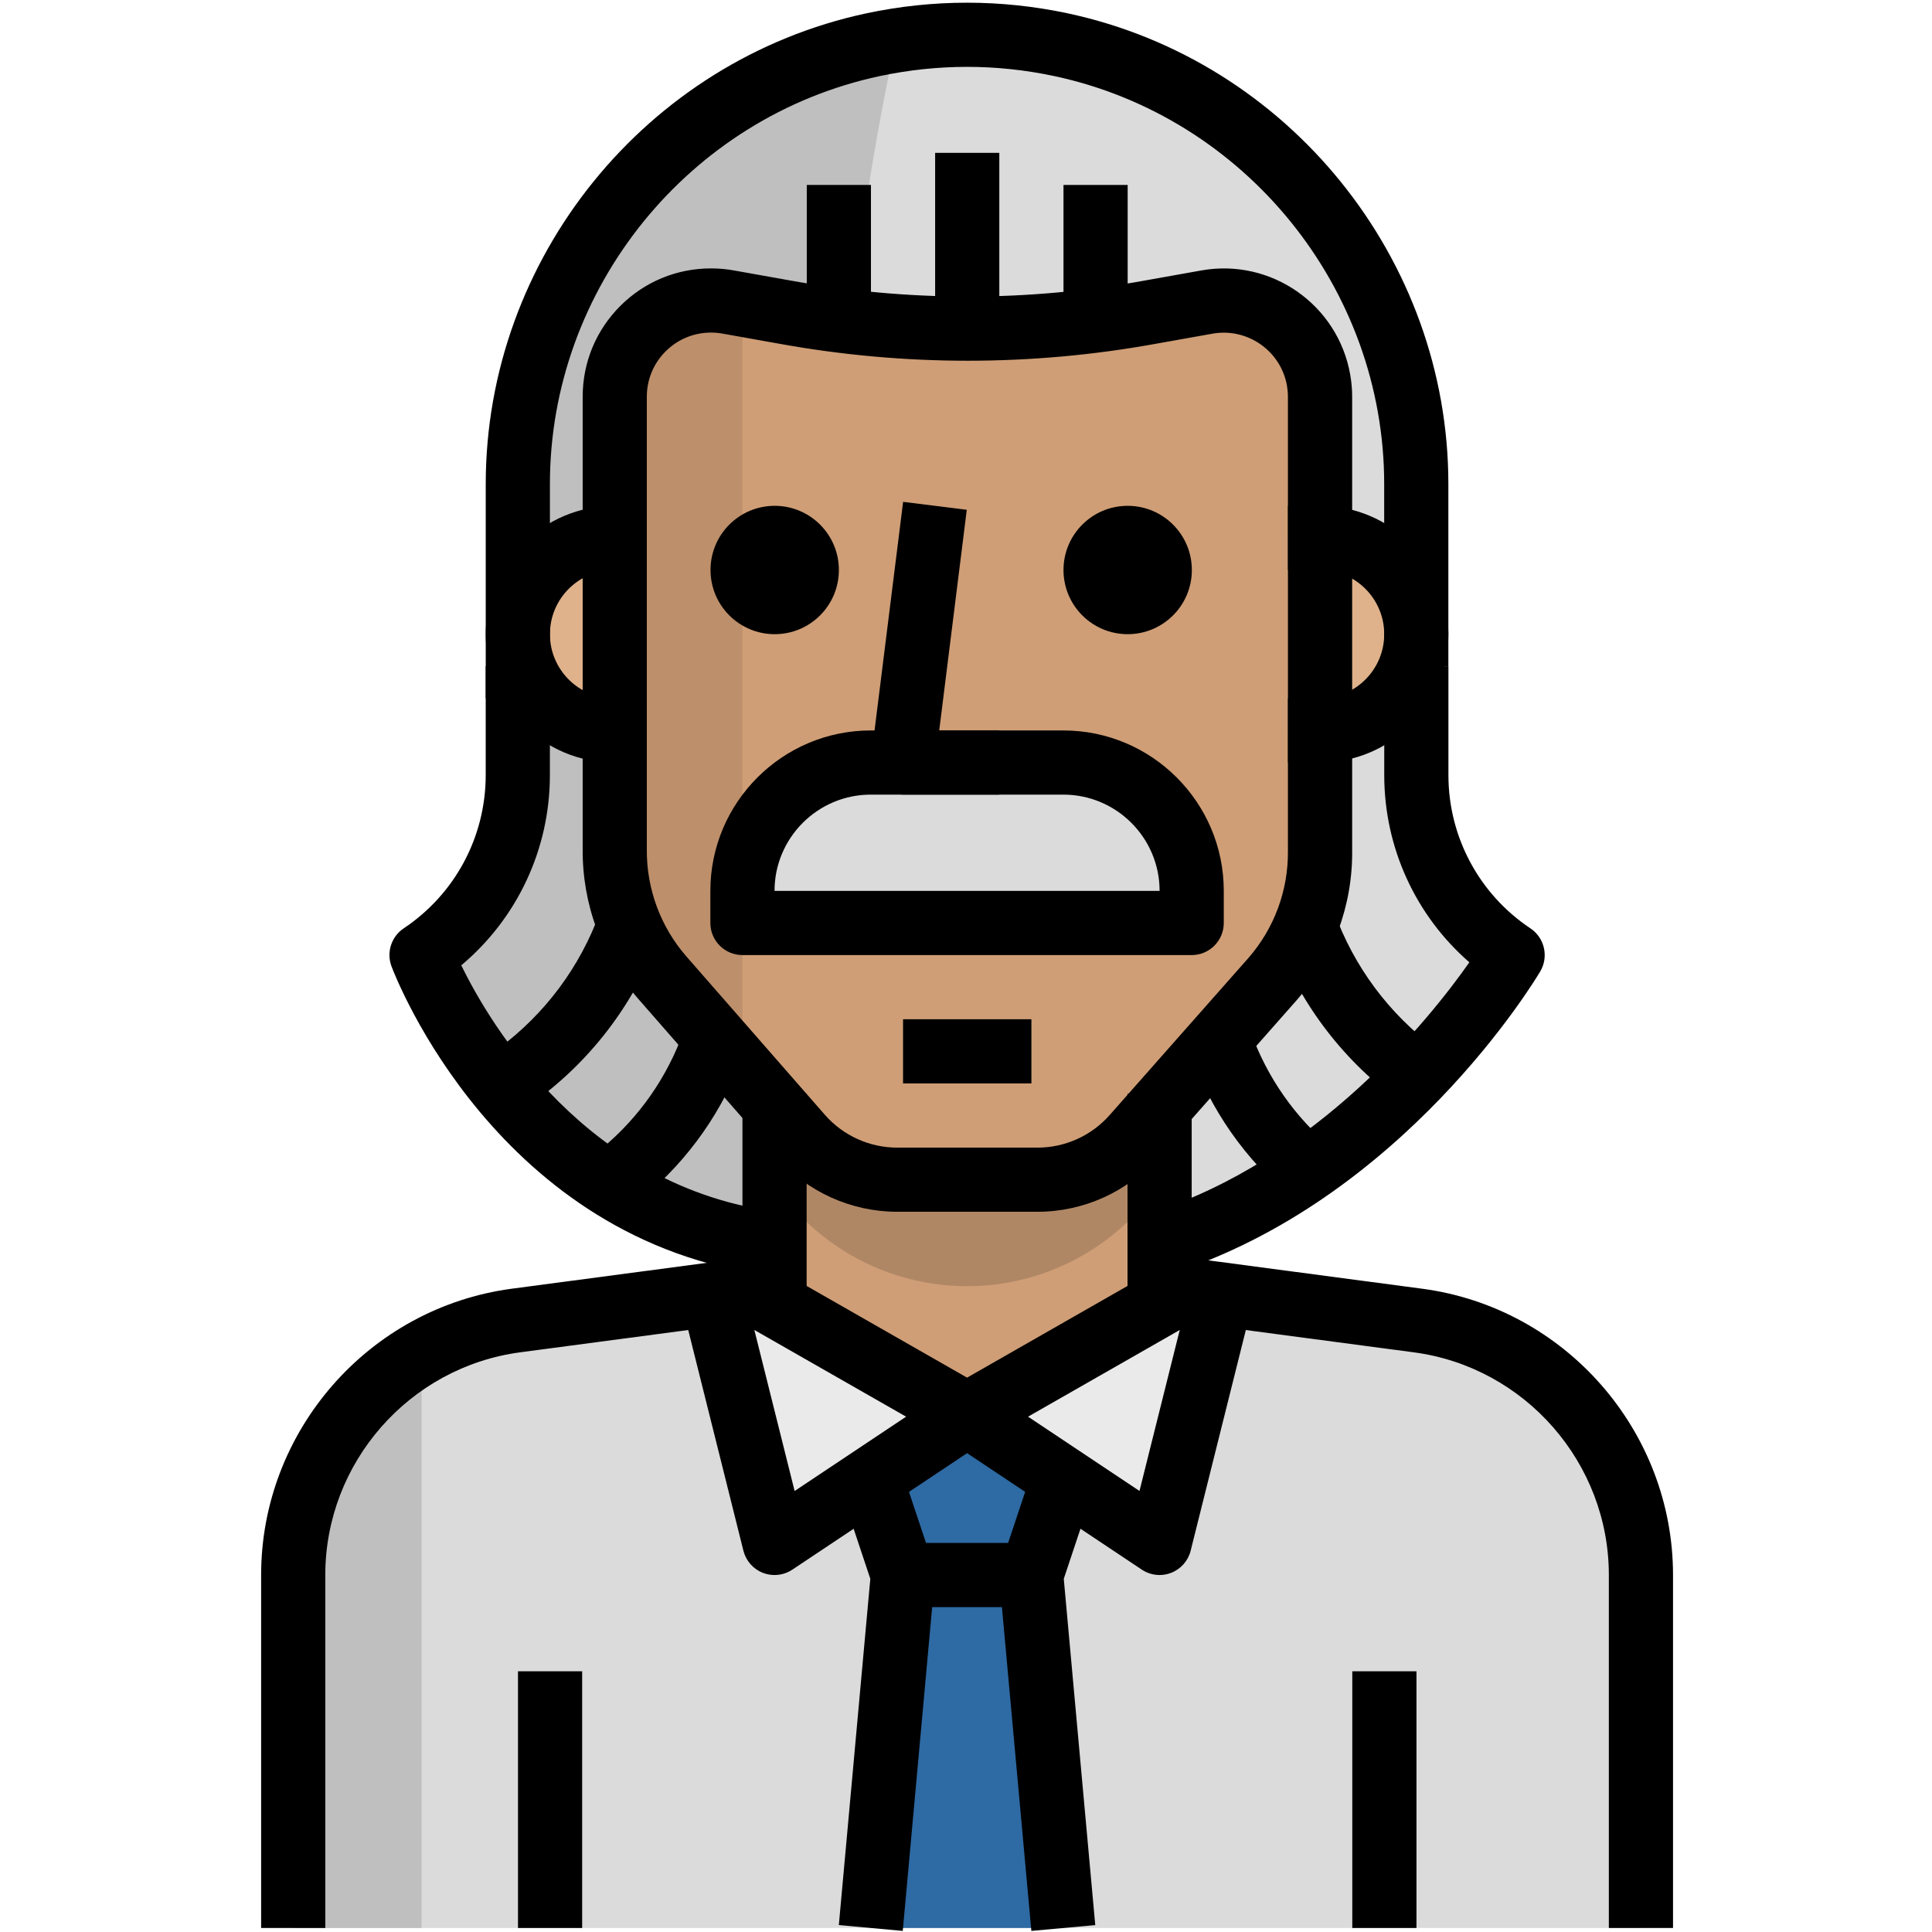 <svg width="513" height="513" viewBox="0 0 513 513" fill="none" xmlns="http://www.w3.org/2000/svg">
<g clip-path="url(#clip0)">
<path d="M307.906 330.272C367.549 311.271 401.632 253.588 401.632 253.588C385.681 242.946 376.087 225.045 376.07 205.874V128.509C376.07 72.249 336.766 23.64 281.75 11.865C265.289 8.372 248.282 8.372 231.82 11.865C176.804 23.64 137.499 72.249 137.499 128.509V205.874C137.482 225.045 127.887 242.946 111.938 253.588C111.938 253.588 137.499 321.751 205.663 330.272H307.906Z" fill="#DBDBDB"/>
<path d="M237.868 10.927C235.823 10.927 233.778 11.438 231.819 11.864C176.803 23.639 137.498 72.248 137.498 128.508V205.873C137.481 225.044 127.887 242.945 111.938 253.587C111.938 253.587 137.498 321.75 205.662 330.271H243.068C216.9 225.633 215.127 116.375 237.868 10.927Z" fill="#BFBFBF"/>
<path d="M376.581 350.635L314.808 342.115L256.784 375.6L198.76 342.456L136.987 350.976C103.263 355.483 78.026 384.171 77.856 418.202V511.927H435.712V418.202C435.721 384.053 410.441 355.168 376.581 350.635Z" fill="#DBDBDB"/>
<path d="M314.806 342.456L307.904 341.519V281.876H205.659V341.519L198.758 342.456L256.782 375.6L314.806 342.456Z" fill="#CF9E76"/>
<path d="M205.661 409.682L256.784 375.6L205.661 341.519H188.621L205.661 409.682Z" fill="#EAEAEA"/>
<path d="M256.785 375.6L307.907 409.682L324.948 341.519H307.907L256.785 375.6Z" fill="#EAEAEA"/>
<path d="M231.223 511.927L239.743 418.202L231.223 392.641L256.784 375.6L282.345 392.641L273.825 418.202L282.345 511.927" fill="#2E6AA3"/>
<path d="M77.856 418.202V511.927H111.937V359.241C90.874 371.408 77.882 393.877 77.856 418.202Z" fill="#BFBFBF"/>
<path d="M205.66 281.876V315.958L213.158 323.456C224.729 335.027 240.423 341.519 256.782 341.519C273.141 341.519 288.836 335.026 300.406 323.456L307.904 315.958V281.876H205.66Z" fill="#B08765"/>
<path d="M350.506 105.333V225.897C350.617 238.422 346.135 250.547 337.896 259.979L301.088 301.644C294.63 308.997 285.317 313.223 275.527 313.232H238.208C228.418 313.223 219.105 308.997 212.647 301.644L175.839 259.553C167.6 250.121 163.118 237.996 163.229 225.471V105.333C163.238 91.215 174.68 79.772 188.799 79.78C190.341 79.78 191.875 79.916 193.391 80.198L208.217 82.839C240.441 88.718 273.466 88.718 305.69 82.839L320.516 80.198C334.421 77.753 347.671 87.04 350.124 100.945C350.379 102.393 350.506 103.867 350.506 105.333Z" fill="#CF9E76"/>
<path d="M350.504 142.823H341.984V193.945H350.504C364.622 193.945 376.065 182.502 376.065 168.384C376.065 154.266 364.623 142.823 350.504 142.823Z" fill="#DFB28B"/>
<path d="M137.496 168.384C137.496 182.502 148.939 193.945 163.057 193.945H171.577V142.823H163.057C148.939 142.823 137.496 154.274 137.496 168.384Z" fill="#DFB28B"/>
<path d="M316.427 245.068H197.141V236.548C197.141 217.726 212.401 202.466 231.223 202.466H282.345C301.167 202.466 316.427 217.726 316.427 236.548V245.068Z" fill="#DBDBDB"/>
<path d="M197.142 80.879L193.223 80.197C179.335 77.658 166.017 86.851 163.478 100.74C163.197 102.257 163.061 103.79 163.061 105.332V225.896C162.95 238.421 167.432 250.546 175.671 259.978L197.142 284.006V80.879Z" fill="#BD8F6A"/>
<path d="M350.508 202.474H341.988V185.433H350.508C359.906 185.433 367.549 177.79 367.549 168.392C367.549 158.994 359.906 151.351 350.508 151.351H341.988V134.31H350.508C369.304 134.31 384.59 149.596 384.59 168.392C384.59 187.188 369.304 202.474 350.508 202.474Z" fill="black"/>
<path d="M171.579 202.474H163.059C144.263 202.474 128.977 187.188 128.977 168.392C128.977 149.596 144.263 134.31 163.059 134.31H171.579V151.351H163.059C153.661 151.351 146.018 158.994 146.018 168.392C146.018 177.79 153.661 185.433 163.059 185.433H171.579V202.474Z" fill="black"/>
<path d="M265.304 210.994H239.743C237.298 210.994 234.972 209.946 233.353 208.114C231.734 206.282 230.984 203.845 231.283 201.417L239.803 133.254L256.707 135.367L249.388 193.953H265.296V210.994H265.304Z" fill="black"/>
<path d="M275.545 321.76H238.209C225.957 321.743 214.318 316.46 206.249 307.275L169.432 265.176C159.812 254.159 154.589 240.032 154.717 225.411V105.333C154.717 96.225 158.27 87.67 164.703 81.237C171.136 74.804 179.69 71.268 188.79 71.268C188.799 71.268 188.799 71.268 188.807 71.268C190.86 71.268 192.914 71.447 194.942 71.822L209.716 74.455C241.08 80.164 272.844 80.181 304.165 74.455L319.025 71.805C337.599 68.516 355.254 80.947 358.517 99.454C358.858 101.414 359.037 103.373 359.037 105.325V225.889C359.173 240.425 353.942 254.552 344.314 265.569L307.48 307.276C299.419 316.452 287.772 321.743 275.545 321.76ZM188.79 88.309C184.232 88.309 179.963 90.081 176.742 93.293C173.521 96.505 171.749 100.791 171.749 105.341V225.479C171.655 236.002 175.387 246.09 182.255 253.963L219.055 296.045C223.886 301.549 230.873 304.719 238.217 304.727H275.528C282.847 304.718 289.842 301.549 294.69 296.028L331.507 254.346C338.349 246.507 342.081 236.419 341.979 225.982V105.333C341.979 104.345 341.885 103.365 341.723 102.393C340.096 93.174 331.243 86.971 321.998 88.59L307.19 91.231C273.867 97.306 240.049 97.298 206.683 91.231L191.9 88.59C190.843 88.394 189.821 88.309 188.79 88.309C188.799 88.309 188.79 88.309 188.79 88.309Z" fill="black"/>
<path d="M205.705 168.393C215.117 168.393 222.746 160.764 222.746 151.352C222.746 141.941 215.117 134.311 205.705 134.311C196.294 134.311 188.664 141.941 188.664 151.352C188.664 160.764 196.294 168.393 205.705 168.393Z" fill="black"/>
<path d="M299.428 168.393C308.839 168.393 316.469 160.764 316.469 151.352C316.469 141.941 308.839 134.311 299.428 134.311C290.016 134.311 282.387 141.941 282.387 151.352C282.387 160.764 290.016 168.393 299.428 168.393Z" fill="black"/>
<path d="M316.427 253.597H197.141C192.438 253.597 188.621 249.78 188.621 245.077V236.557C188.621 213.066 207.732 193.955 231.223 193.955H282.345C305.836 193.955 324.947 213.066 324.947 236.557V245.077C324.947 249.779 321.139 253.597 316.427 253.597ZM205.661 236.556H307.906C307.906 222.463 296.438 210.995 282.345 210.995H231.223C217.13 210.994 205.661 222.454 205.661 236.556Z" fill="black"/>
<path d="M273.867 270.637H239.785V287.678H273.867V270.637Z" fill="black"/>
<path d="M146.018 185.433H128.977V128.517C128.977 68.636 171.477 16.073 230.029 3.54C247.786 -0.226 265.772 -0.226 283.512 3.54C342.081 16.074 384.581 68.636 384.581 128.517V176.913H367.54V128.517C367.54 76.619 330.706 31.061 279.959 20.206C264.58 16.934 248.979 16.943 233.582 20.206C182.843 31.061 146.018 76.62 146.018 128.517V185.433Z" fill="black"/>
<path d="M265.346 40.586H248.305V91.708H265.346V40.586Z" fill="black"/>
<path d="M231.264 49.107H214.223V83.189H231.264V49.107Z" fill="black"/>
<path d="M299.428 49.107H282.387V83.189H299.428V49.107Z" fill="black"/>
<path d="M310.496 338.4L305.324 322.16C349.715 308.016 379.656 270.475 390.153 255.522C375.881 243.099 367.574 225.087 367.557 205.891V176.913H384.598V205.882C384.615 222.233 392.752 237.425 406.368 246.507C410.134 249.021 411.276 254.031 408.984 257.933C407.509 260.396 372.516 318.624 310.496 338.4Z" fill="black"/>
<path d="M370.99 292.041C355.934 280.854 344.602 265.602 338.238 247.965L354.265 242.18C359.497 256.665 368.792 269.173 381.155 278.366L370.99 292.041Z" fill="black"/>
<path d="M345.302 319.988C332.641 310.207 322.851 297.162 317.023 282.268L332.879 276.048C337.599 288.079 345.489 298.602 355.722 306.491L345.302 319.988Z" fill="black"/>
<path d="M204.605 338.732C132.164 329.675 105.078 259.569 103.953 256.587C102.564 252.872 103.91 248.697 107.199 246.499C120.815 237.416 128.952 222.224 128.969 205.865V176.913H146.01V205.882C145.993 225.513 137.311 243.883 122.477 256.323C130.205 272.111 155.843 315.472 206.71 321.828L204.605 338.732Z" fill="black"/>
<path d="M142.583 292.041L132.418 278.366C144.781 269.181 154.077 256.665 159.308 242.18L175.335 247.965C168.962 265.61 157.638 280.853 142.583 292.041Z" fill="black"/>
<path d="M168.264 319.988L157.852 306.492C168.085 298.602 175.975 288.079 180.687 276.057L196.552 282.268C190.724 297.161 180.934 310.206 168.264 319.988Z" fill="black"/>
<path d="M86.377 511.935H69.336V418.21C69.336 379.945 97.93 347.269 135.863 342.191L197.142 334.063V290.405H214.183V341.527C214.183 345.796 211.013 349.417 206.779 349.971L138.104 359.079C108.615 363.024 86.368 388.44 86.377 418.202V511.935Z" fill="black"/>
<path d="M444.234 511.935H427.193V418.21C427.193 388.448 404.955 363.023 375.449 359.087L306.783 349.979C302.548 349.425 299.387 345.804 299.387 341.535V290.413H316.428V334.072L377.698 342.2C415.631 347.27 444.234 379.954 444.234 418.219V511.935Z" fill="black"/>
<path d="M154.58 443.772H137.539V511.935H154.58V443.772Z" fill="black"/>
<path d="M376.111 443.772H359.07V511.935H376.111V443.772Z" fill="black"/>
<path d="M205.661 418.211C204.622 418.211 203.582 418.024 202.585 417.64C200.003 416.643 198.069 414.445 197.396 411.761L180.355 343.598L196.885 339.474L210.995 395.905L252.055 368.529L261.504 382.707L210.382 416.789C208.976 417.725 207.323 418.211 205.661 418.211Z" fill="black"/>
<path d="M256.783 384.129C255.326 384.129 253.869 383.754 252.557 383.004L192.914 348.922L201.366 334.131L256.783 365.801L312.2 334.131L320.652 348.922L261.009 383.004C259.705 383.754 258.248 384.129 256.783 384.129Z" fill="black"/>
<path d="M307.906 418.211C306.253 418.211 304.6 417.725 303.177 416.78L252.055 382.698L261.504 368.52L302.564 395.896L316.674 339.465L333.195 343.589L316.154 411.752C315.489 414.436 313.547 416.634 310.965 417.631C309.985 418.015 308.946 418.211 307.906 418.211Z" fill="black"/>
<path d="M239.707 512.711L222.734 511.16L231.093 419.216L223.135 395.342L239.298 389.949L247.818 415.51C248.184 416.626 248.329 417.811 248.218 418.978L239.707 512.711Z" fill="black"/>
<path d="M273.857 512.711L265.337 418.986C265.235 417.81 265.371 416.634 265.746 415.518L274.266 389.957L290.421 395.35L282.463 419.224L290.822 511.168L273.857 512.711Z" fill="black"/>
<path d="M273.867 409.69H239.785V426.731H273.867V409.69Z" fill="black"/>
</g>
<defs>
<clipPath id="clip0">
<rect width="511.996" height="511.996" fill="white" transform="translate(0.785 0.715)"/>
</clipPath>
</defs>
</svg>
